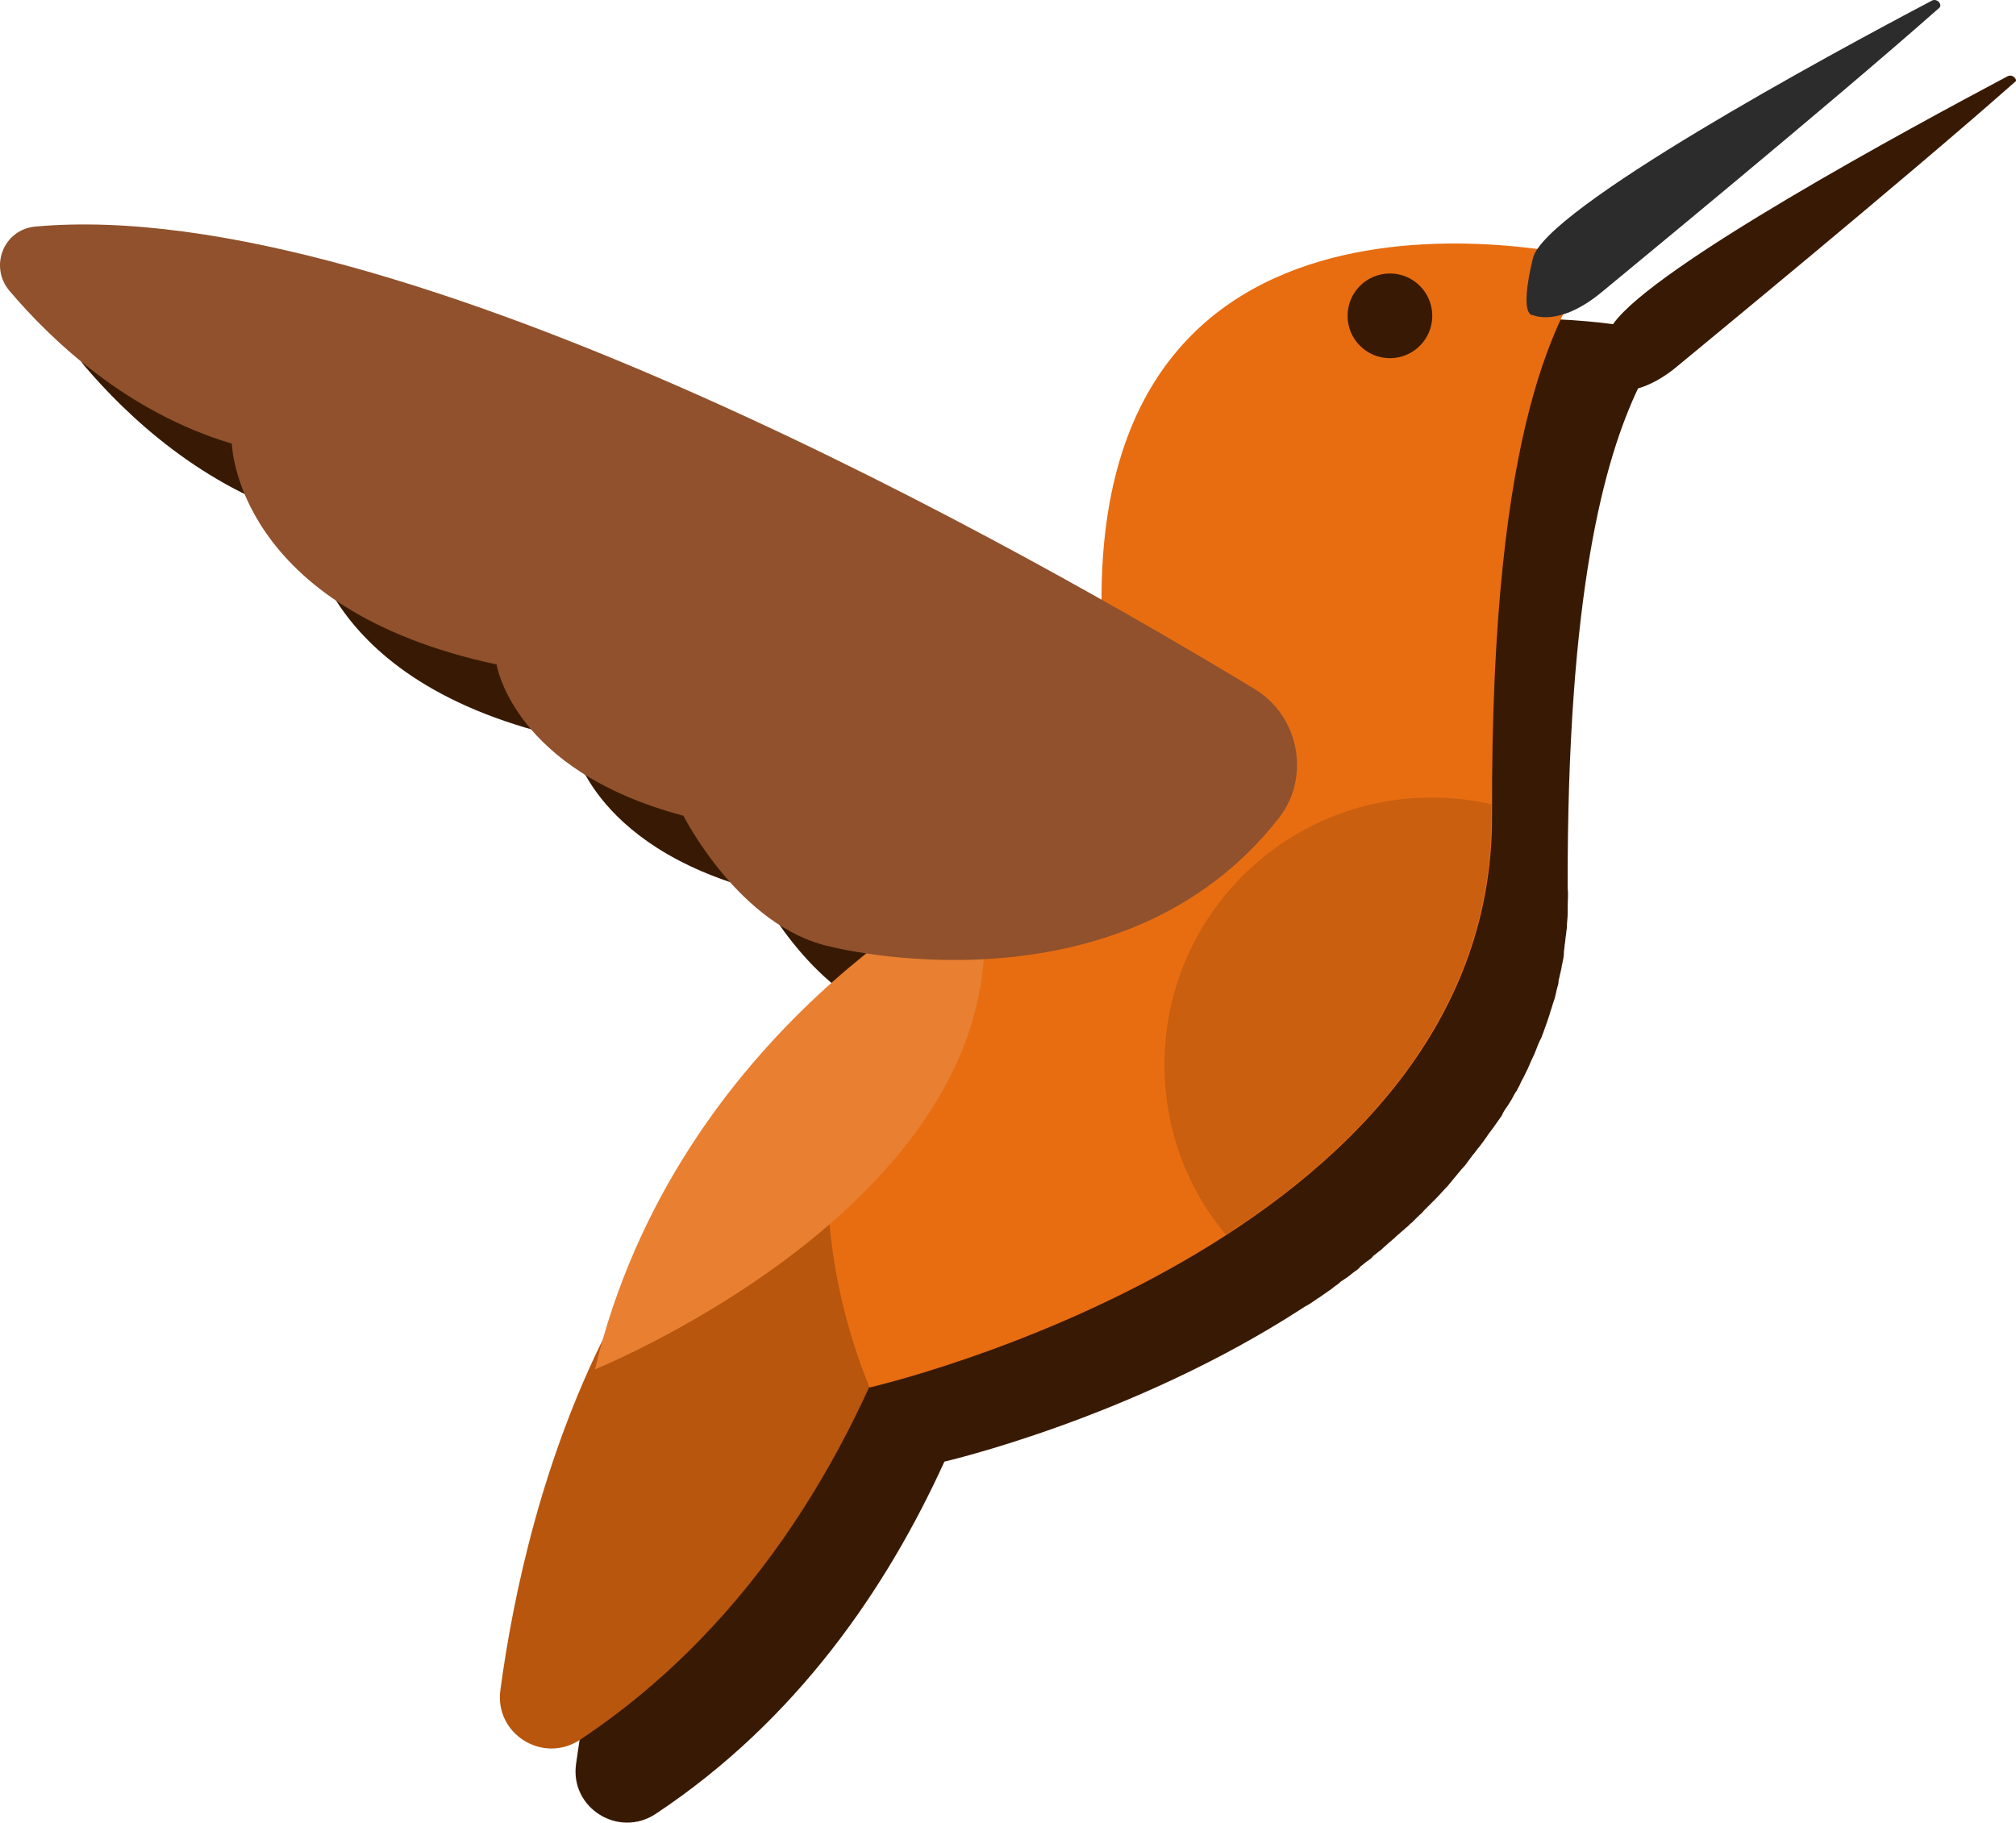 <?xml version="1.0" encoding="UTF-8" standalone="no"?>
<svg
   xmlns:dc="http://purl.org/dc/elements/1.1/"
   xmlns:cc="http://creativecommons.org/ns#"
   xmlns:rdf="http://www.w3.org/1999/02/22-rdf-syntax-ns#"
   xmlns:svg="http://www.w3.org/2000/svg"
   xmlns="http://www.w3.org/2000/svg"
   xml:space="preserve"
   enable-background="new 0 0 1400 980"
   viewBox="0 0 266.524 240.995"
   height="240.995"
   width="266.524"
   y="0px"
   x="0px"
   id="Layer_1"
   version="1.0"><defs
   id="defs267">
	
	
	
	
	
	
	
	

	
	
	
	
	
	
	
	
</defs>

<path
   d="m 265.454,10.06 c -12.8,6.8 -46.9,25.2 -52.2,32.8 -17.1,-2.2 -57.7,-2.4 -57.7,46.4 -37.4,-21.1 -101.3,-53 -141,-49.4 -4.2,0.4 -6.1,5.3 -3.4,8.5 5.6,6.6 15.6,16.1 29.4,20.2 0,0 0.4,21.8 35,29.2 0,0 2.1,14 24.7,20 0,0 7.4,14.7 19.4,17.3 0,0 1.8,0.5 4.9,0.9 -11.9,9.6 -27.8,26.3 -34.9,51.2 -8.3,16.9 -11.9,34.5 -13.5,46.1 -0.8,5.8 5.6,9.8 10.5,6.6 18.7,-12.4 30.6,-29.9 38.2,-46.6 0,0 0,0 0,0 0,0 24.8,-5.7 47.2,-20.2 0,0 0,0 0,0 0.3,-0.2 0.6,-0.4 1,-0.6 0.5,-0.3 1,-0.7 1.5,-1 0.3,-0.2 0.7,-0.5 1,-0.7 0.3,-0.2 0.6,-0.4 0.8,-0.6 0.3,-0.2 0.6,-0.4 0.9,-0.7 0.3,-0.2 0.6,-0.4 0.9,-0.6 0.3,-0.2 0.6,-0.5 0.9,-0.7 0.3,-0.2 0.6,-0.4 0.8,-0.7 0.3,-0.2 0.6,-0.5 0.9,-0.7 0.3,-0.2 0.6,-0.4 0.8,-0.7 0.3,-0.2 0.6,-0.5 0.9,-0.7 0.3,-0.2 0.5,-0.5 0.8,-0.7 0.3,-0.3 0.6,-0.5 0.9,-0.8 0.3,-0.2 0.5,-0.5 0.8,-0.7 0.3,-0.3 0.6,-0.5 0.9,-0.8 0.3,-0.2 0.5,-0.5 0.8,-0.7 0.3,-0.3 0.6,-0.6 0.9,-0.9 0.2,-0.2 0.5,-0.4 0.7,-0.7 0.4,-0.4 0.7,-0.7 1.1,-1.1 0.2,-0.2 0.3,-0.3 0.5,-0.5 0.5,-0.5 1,-1.1 1.5,-1.6 0.2,-0.2 0.3,-0.4 0.5,-0.6 0.3,-0.4 0.6,-0.7 0.9,-1.1 0.2,-0.2 0.4,-0.5 0.6,-0.7 0.3,-0.3 0.6,-0.7 0.8,-1 0.2,-0.3 0.4,-0.5 0.6,-0.8 0.3,-0.3 0.5,-0.7 0.8,-1 0.2,-0.3 0.4,-0.5 0.6,-0.8 0.2,-0.3 0.5,-0.7 0.7,-1 0.2,-0.3 0.4,-0.5 0.6,-0.8 0.2,-0.3 0.5,-0.7 0.7,-1 0.2,-0.3 0.4,-0.5 0.5,-0.8 0.2,-0.4 0.4,-0.7 0.7,-1.1 0.2,-0.3 0.3,-0.5 0.5,-0.8 0.2,-0.4 0.4,-0.8 0.7,-1.2 0.1,-0.3 0.3,-0.5 0.4,-0.8 0.2,-0.5 0.5,-0.9 0.7,-1.4 0.1,-0.2 0.2,-0.4 0.3,-0.6 0.3,-0.7 0.6,-1.4 0.9,-2 0.1,-0.2 0.1,-0.3 0.2,-0.5 0.2,-0.5 0.4,-1.1 0.7,-1.6 0.1,-0.3 0.2,-0.5 0.3,-0.8 0.2,-0.5 0.3,-0.9 0.5,-1.4 0.1,-0.3 0.2,-0.6 0.3,-0.9 0.1,-0.4 0.3,-0.9 0.4,-1.3 0.1,-0.3 0.2,-0.6 0.3,-0.9 0.1,-0.4 0.2,-0.9 0.3,-1.3 0.1,-0.3 0.2,-0.6 0.2,-1 0.1,-0.4 0.2,-0.9 0.3,-1.3 0.1,-0.3 0.1,-0.7 0.2,-1 0.1,-0.5 0.2,-0.9 0.2,-1.4 0,-0.3 0.1,-0.7 0.1,-1 0.1,-0.5 0.1,-1 0.2,-1.5 0,-0.3 0.1,-0.6 0.1,-1 0,-0.5 0.1,-1.1 0.1,-1.7 0,-0.3 0,-0.5 0,-0.8 0,-0.8 0.1,-1.7 0,-2.5 v 0 0 0 0 c -0.1,-39.2 4.9,-56.8 9.3,-66.1 1.4,-0.4 3.3,-1.3 5.4,-3.1 1.3,-1.1 29.7,-24.4 44.4,-37.4 0.5,-0.2 -0.2,-1.1 -0.9,-0.8 z"
   id="path18"
   style="fill:#381a04" />
<g
   transform="translate(-81.446,-582.64)"
   id="g260">
		<path
   d="m 147.6,806.1 c -0.8,5.8 5.6,9.8 10.5,6.6 47.7,-31.7 51.5,-96.6 51.5,-96.6 -46.3,14.1 -58.7,65.4 -62,90 z"
   id="path246"
   style="fill:#b8560d" />
		<path
   d="m 227.1,664.1 c 0,0 -53.3,46.1 -30.7,102 0,0 82.5,-18.9 82.3,-75.6 -0.2,-53.2 9.1,-66.4 13.5,-73.6 0,0 -66.7,-17.1 -65.1,47.2 z"
   id="path248"
   style="fill:#e86d11" />
		<path
   d="m 336.9,582.7 c -13.7,7.2 -51.3,27.6 -52.8,34.1 -1.9,7.9 0,7.5 0,7.5 0,0 3.5,1.7 9.3,-3.2 1.3,-1.1 29.7,-24.4 44.4,-37.4 0.5,-0.4 -0.2,-1.3 -0.9,-1 z"
   id="path250"
   style="fill:#2c2c2c" />
		<path
   d="m 270.7,688.1 c -19.5,0 -35.3,15.8 -35.3,35.3 0,8.6 3,16.4 8.1,22.5 18.4,-11.9 35.2,-29.8 35.1,-55.5 0,-0.5 0,-1 0,-1.4 -2.5,-0.6 -5.1,-0.9 -7.9,-0.9 z"
   id="path252"
   style="fill:#c95f0f" />
		<path
   d="m 160.1,763.7 c 0,0 59,-23.8 50.7,-64.9 0,0 -39.9,19.7 -50.7,64.9 z"
   id="path254"
   style="fill:#e87f31" />
		<path
   d="M 247.4,673.8 C 219,656.6 134.5,608.2 86.1,612.6 c -4.2,0.4 -6.1,5.3 -3.4,8.5 5.6,6.6 15.6,16.1 29.4,20.2 0,0 0.4,21.8 35,29.2 0,0 2.1,14 24.7,20 0,0 7.4,14.7 19.4,17.3 0,0 38.4,9.9 59.4,-17.1 4.1,-5.4 2.6,-13.3 -3.2,-16.9 z"
   id="path256"
   style="fill:#90512c" />
		<circle
   cx="265.2"
   cy="624.4"
   r="5.6"
   id="circle258"
   style="fill:#381a04" />
	</g>
</svg>